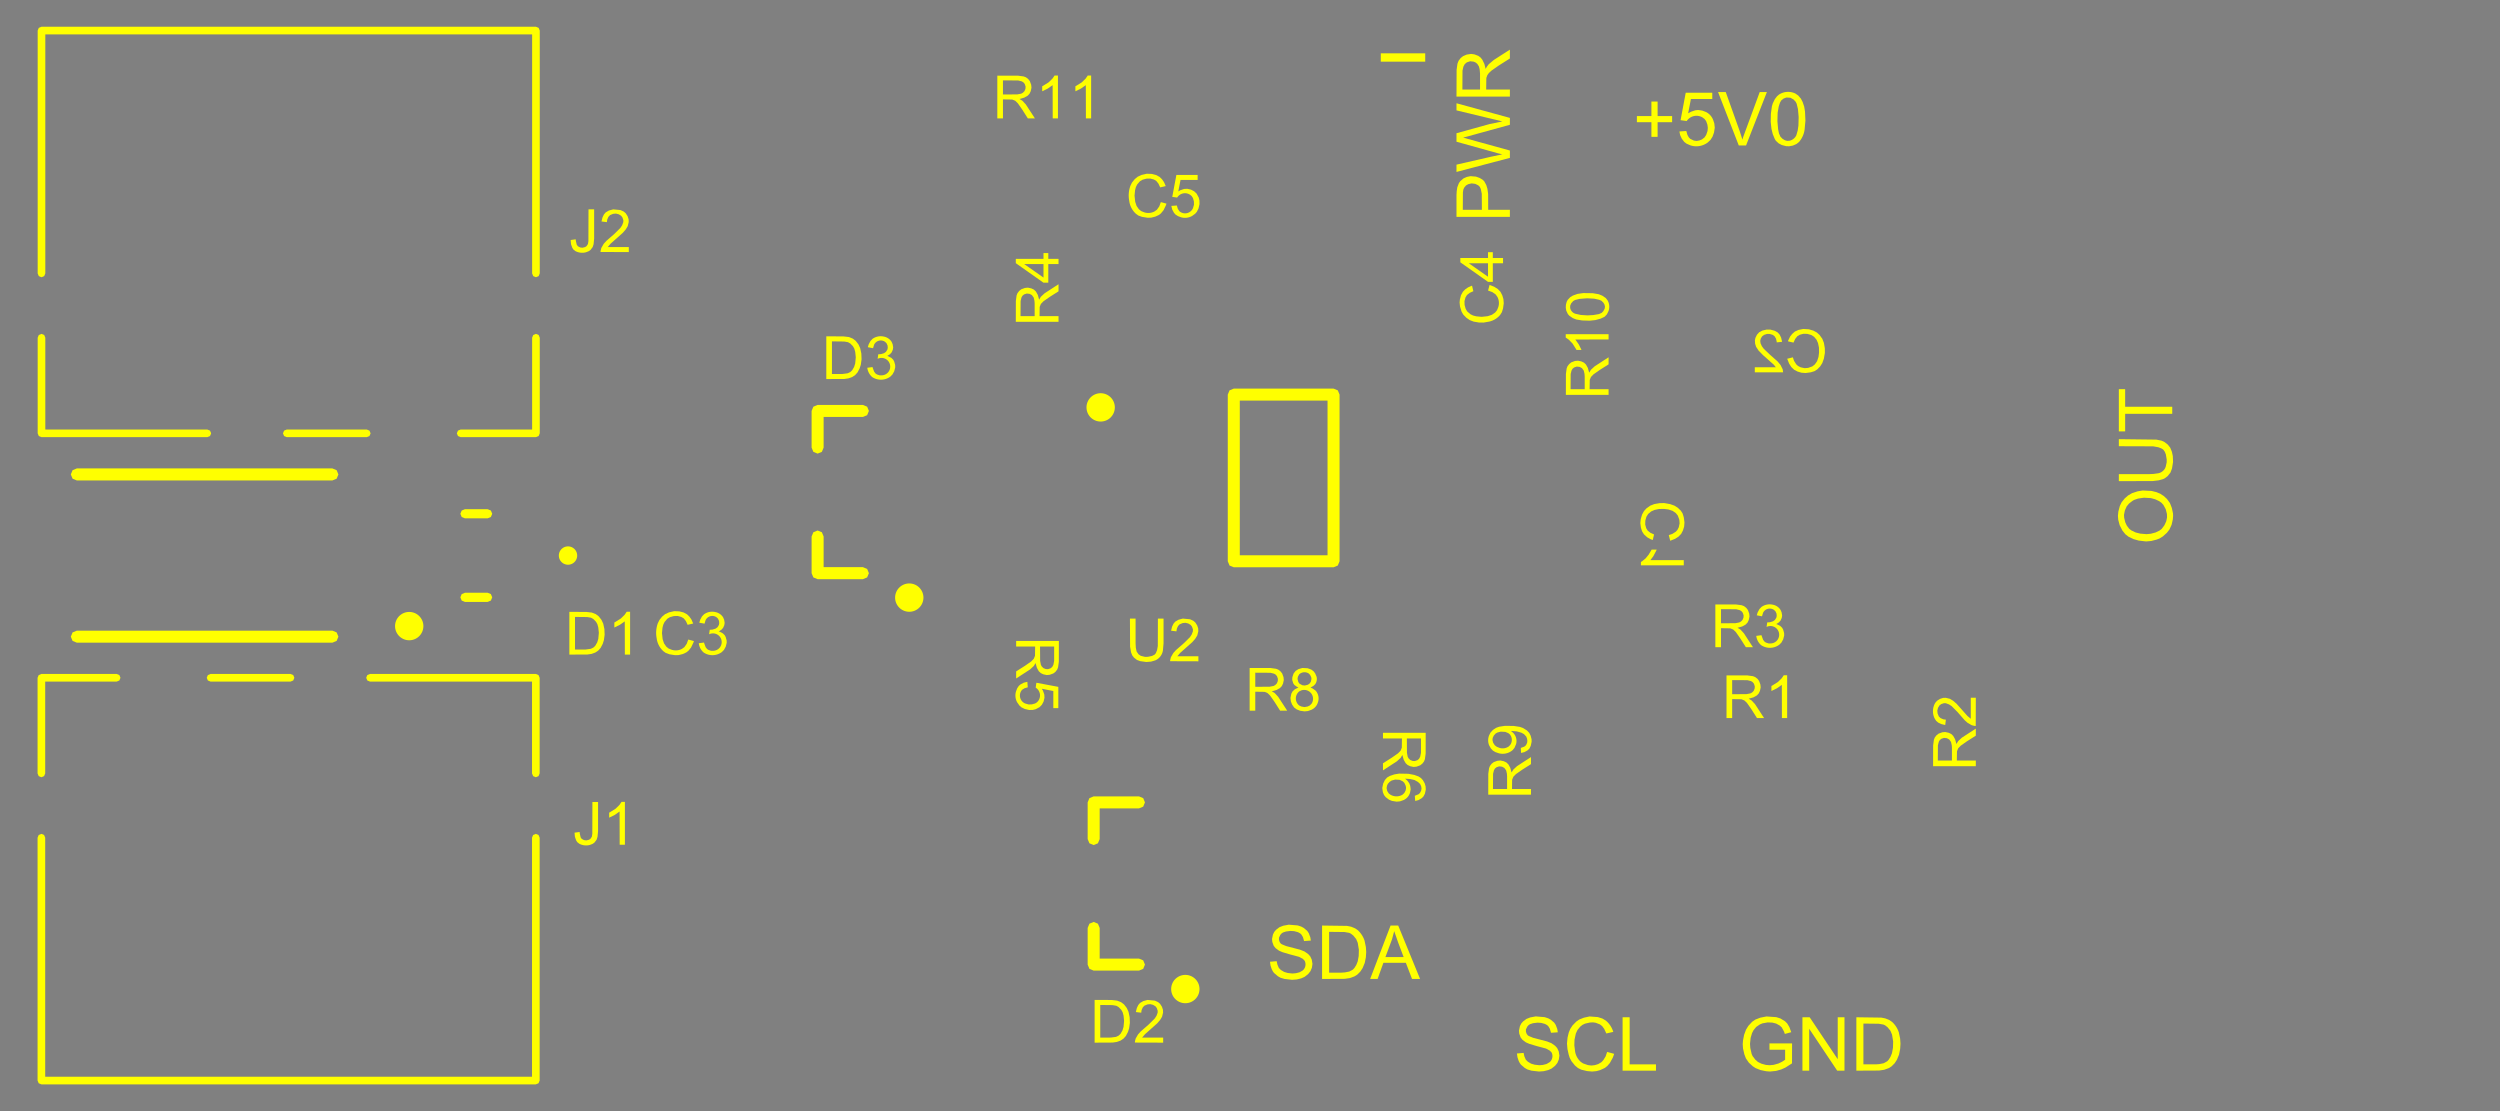 <svg width="45mm" height="20mm" viewBox="0 0 17716536 7874016"  version="1.1" xmlns="http://www.w3.org/2000/svg" xmlns:xlink="http://www.w3.org/1999/xlink">
<rect x="0" y="0" width="17716536" height="7874016" fill="#808080" stroke="none"/>
<desc>
Origin 7874016 35433071 Bound 7874016 31496063 17716536 7874016
</desc>
<g fill-rule="evenodd" fill="rgb(255, 255, 0)" stroke="black" stroke-width="1" transform="translate(0, 7874016) scale(1, -1) translate(-7874016, -31496063)">
<path id="N" d="M 17140640.00 34634443.00 L 17166880.00 34624931.00 L 17182624.00 34613123.00 L 17193776.00 34598691.00 L 17203616.00 34575731.00 A 65001.25 65001.25 0 0 0 17194104.00 34520955.00 L 17181640.00 34509147.00 L 17161304.00 34497667.00 L 17177048.00 34490451.00 L 17197712.00 34475363.00 A 83247.72 83247.72 0 0 0 17213456.00 34392379.00 A 83623.09 83623.09 0 0 0 17166552.00 34339571.00 L 17141952.00 34331043.00 L 17118664.00 34328747.00 L 17087176.00 34333339.00 L 17063232.00 34342851.00 L 17044864.00 34356299.00 L 17030104.00 34377947.00 L 17021576.00 34400251.00 L 17018952.00 34424195.00 L 17025184.00 34454371.00 L 17034040.00 34470771.00 L 17050768.00 34485859.00 L 17075368.00 34497995.00 L 17063560.00 34503899.00 L 17046832.00 34516035.00 L 17038632.00 34527843.00 L 17031416.00 34551459.00 L 17032400.00 34570811.00 L 17040928.00 34596723.00 L 17055688.00 34615747.00 L 17075696.00 34628211.00 L 17103576.00 34636411.00 L 17140640.00 34634443.00  zM 17080616.00 34590819.00 L 17071432.00 34573763.00 L 17069136.00 34558675.00 L 17074712.00 34536699.00 L 17083240.00 34524891.00 L 17103576.00 34514067.00 L 17120632.00 34512099.00 L 17142608.00 34517675.00 L 17154744.00 34526203.00 L 17163600.00 34539323.00 L 17167864.00 34558675.00 L 17166224.00 34570483.00 L 17158352.00 34587211.00 L 17148184.00 34597379.00 A 54681.84 54681.84 0 0 1 17080616.00 34590819.00  zM 17095376.00 34477331.00 L 17080944.00 34470115.00 A 63826.60 63826.60 0 0 1 17081272.00 34370403.00 L 17096360.00 34363187.00 L 17118664.00 34359251.00 L 17141296.00 34363515.00 L 17156056.00 34370731.00 L 17168520.00 34383195.00 A 62826.50 62826.50 0 0 1 17095376.00 34477331.00  z"/>
<path id="N" d="M 18820406.00 32161919.00 L 18845416.00 32153719.00 L 18863456.00 32143879.00 L 18887646.00 32123379.00 L 18898716.00 32106979.00 L 18909786.00 32077869.00 L 18913476.00 32054499.00 L 18865506.00 32051219.00 L 18857306.00 32079509.00 L 18846646.00 32097139.00 L 18838036.00 32105339.00 L 18822456.00 32113949.00 L 18795396.00 32121329.00 L 18769156.00 32122969.00 L 18737176.00 32118869.00 L 18716266.00 32111899.00 L 18706426.00 32105339.00 L 18696996.00 32094679.00 L 18687566.00 32074589.00 L 18687566.00 32059009.00 L 18692896.00 32043429.00 L 18701096.00 32032769.00 L 18708886.00 32027849.00 L 18738816.00 32015549.00 L 18837626.00 31989719.00 L 18868376.00 31977419.00 L 18894616.00 31958969.00 L 18908966.00 31942979.00 L 18920036.00 31919609.00 L 18924956.00 31889269.00 L 18920856.00 31862209.00 L 18910606.00 31837609.00 L 18894616.00 31817519.00 L 18869196.00 31797429.00 L 18845416.00 31786769.00 L 18813436.00 31778979.00 L 18780226.00 31776519.00 L 18726926.00 31782669.00 L 18698226.00 31791279.00 L 18678956.00 31802349.00 L 18652306.00 31825309.00 L 18644516.00 31835969.00 L 18636316.00 31851549.00 L 18627706.00 31877789.00 L 18624016.00 31904439.00 L 18671166.00 31908539.00 L 18676496.00 31884349.00 L 18686746.00 31860569.00 L 18701096.00 31846219.00 L 18724466.00 31832279.00 L 18749886.00 31824899.00 L 18782686.00 31821209.00 L 18807286.00 31823259.00 L 18833526.00 31829819.00 L 18856076.00 31842939.00 A 56787.85 56787.85 0 0 1 18869606.00 31911409.00 L 18857716.00 31924119.00 L 18830246.00 31939289.00 L 18764236.00 31956919.00 L 18712166.00 31972499.00 L 18687566.00 31983159.00 L 18663376.00 32001199.00 L 18650256.00 32017599.00 L 18640416.00 32044659.00 L 18638366.00 32065979.00 L 18644926.00 32097549.00 L 18654356.00 32116409.00 L 18666656.00 32130759.00 L 18690846.00 32149209.00 L 18717906.00 32159869.00 L 18757266.00 32167249.00 L 18820406.00 32161919.00  z"/>
<path id="N" d="M 17070406.00 32811919.00 L 17095416.00 32803719.00 L 17113456.00 32793879.00 L 17137646.00 32773379.00 L 17148716.00 32756979.00 L 17159786.00 32727869.00 L 17163476.00 32704499.00 L 17115506.00 32701219.00 L 17107306.00 32729509.00 L 17096646.00 32747139.00 L 17088036.00 32755339.00 L 17072456.00 32763949.00 L 17045396.00 32771329.00 L 17019156.00 32772969.00 L 16987176.00 32768869.00 L 16966266.00 32761899.00 L 16956426.00 32755339.00 L 16946996.00 32744679.00 L 16937566.00 32724589.00 L 16937566.00 32709009.00 L 16942896.00 32693429.00 L 16951096.00 32682769.00 L 16958886.00 32677849.00 L 16988816.00 32665549.00 L 17087626.00 32639719.00 L 17118376.00 32627419.00 L 17144616.00 32608969.00 L 17158966.00 32592979.00 L 17170036.00 32569609.00 L 17174956.00 32539269.00 L 17170856.00 32512209.00 L 17160606.00 32487609.00 L 17144616.00 32467519.00 L 17119196.00 32447429.00 L 17095416.00 32436769.00 L 17063436.00 32428979.00 L 17030226.00 32426519.00 L 16976926.00 32432669.00 L 16948226.00 32441279.00 L 16928956.00 32452349.00 L 16902306.00 32475309.00 L 16894516.00 32485969.00 L 16886316.00 32501549.00 L 16877706.00 32527789.00 L 16874016.00 32554439.00 L 16921166.00 32558539.00 L 16926496.00 32534349.00 L 16936746.00 32510569.00 L 16951096.00 32496219.00 L 16974466.00 32482279.00 L 16999886.00 32474899.00 L 17032686.00 32471209.00 L 17057286.00 32473259.00 L 17083526.00 32479819.00 L 17106076.00 32492939.00 A 56787.85 56787.85 0 0 1 17119606.00 32561409.00 L 17107716.00 32574119.00 L 17080246.00 32589289.00 L 17014236.00 32606919.00 L 16962166.00 32622499.00 L 16937566.00 32633159.00 L 16913376.00 32651199.00 L 16900256.00 32667599.00 L 16890416.00 32694659.00 L 16888366.00 32715979.00 L 16894926.00 32747549.00 L 16904356.00 32766409.00 L 16916656.00 32780759.00 L 16940846.00 32799209.00 L 16967906.00 32809869.00 L 17007266.00 32817249.00 L 17070406.00 32811919.00  z"/>
<path id="N" d="M 18599434.98 34225791.99 L 18644698.98 34218904.00 L 18667002.98 34211032.00 L 18694882.98 34193648.00 L 18711282.98 34176264.00 L 18721122.98 34156584.00 L 18727682.98 34131000.00 L 18728010.98 34112960.00 L 18721778.98 34084424.00 L 18712266.99 34065072.00 L 18697506.99 34051296.00 L 18676842.99 34040144.00 L 18653226.99 34034240.00 L 18651258.99 34070320.00 L 18652570.99 34070320.00 L 18676186.99 34078848.00 L 18688322.98 34089344.00 L 18696194.98 34106400.00 L 18697834.98 34119848.00 L 18695866.98 34134608.00 L 18689962.98 34150352.00 L 18673890.98 34167736.00 L 18654866.98 34177904.00 L 18622722.98 34187088.00 L 18581394.98 34190367.99 L 18595826.98 34177903.99 A 81365.21 81365.21 0 0 0 18617474.98 34095904.00 L 18606322.99 34069991.99 L 18592546.99 34053591.99 A 107569.21 107569.21 0 0 0 18495458.99 34031943.99 L 18471514.99 34040143.99 L 18453474.99 34050967.99 L 18439042.99 34066383.99 L 18426250.98 34089671.99 A 95729.32 95729.32 0 0 0 18426578.98 34158551.99 L 18436418.98 34178231.99 L 18453802.98 34197255.99 L 18475778.98 34212015.99 L 18497426.98 34219887.99 L 18537442.98 34226119.99 L 18599434.98 34225791.99  zM 18508906.98 34185119.99 L 18485290.98 34178887.99 L 18473154.98 34171999.99 L 18460034.98 34157567.99 L 18452162.98 34140839.99 L 18450522.98 34125751.99 L 18455442.98 34106399.99 L 18467250.98 34088359.99 L 18481682.99 34077535.99 L 18501690.99 34069663.99 A 75429.42 75429.42 0 0 1 18566634.99 34080815.99 L 18575818.98 34090655.99 A 60352.10 60352.10 0 0 1 18573194.98 34166095.99 L 18562698.98 34174623.99 L 18541378.98 34183479.99 L 18508906.98 34185119.99  z"/>
<path id="N" d="M 17855011.00 33886494.00 L 17896339.00 33878622.00 L 17926843.00 33867470.00 L 17943899.00 33856318.00 L 17957675.00 33841230.00 L 17970139.00 33819254.00 L 17976699.00 33797278.00 L 17978011.00 33774318.00 L 17971779.01 33745454.00 L 17961611.01 33726102.00 L 17949803.01 33713966.00 L 17926187.01 33700190.00 L 17902899.01 33693958.00 L 17900275.01 33731022.00 L 17903555.01 33732006.00 L 17927499.01 33741846.00 L 17937011.01 33751030.00 L 17945211.00 33767430.00 L 17947835.00 33782518.00 L 17945211.00 33798262.00 L 17937667.00 33814334.00 L 17922907.00 33828438.00 L 17897651.00 33842542.00 L 17866819.00 33849430.00 L 17831080.67 33852040.34 L 17847139.00 33838278.00 L 17860915.00 33819254.00 L 17867803.00 33800886.00 L 17871083.00 33776942.00 L 17866163.01 33752014.00 A 83018.67 83018.67 0 0 0 17819587.01 33699862.00 L 17795643.01 33691334.00 L 17771699.01 33689038.00 L 17738571.01 33694286.00 L 17717579.01 33702814.00 L 17693963.01 33720854.00 L 17681827.01 33736270.00 L 17673627.01 33756606.00 L 17669691.00 33786126.00 L 17675923.00 33816958.00 L 17688059.00 33842214.00 L 17704131.00 33860254.00 L 17724139.00 33871734.00 L 17755299.00 33882230.00 L 17788755.00 33887806.00 L 17855011.00 33886494.00  zM 17760875.00 33845494.00 L 17735619.00 33838606.00 L 17721843.00 33829422.00 L 17709051.00 33815318.00 L 17703147.00 33801870.00 L 17700195.00 33784814.00 L 17704787.00 33764478.00 L 17715611.01 33747422.00 L 17726763.01 33738894.00 A 83206.01 83206.01 0 0 1 17812699.01 33738238.00 L 17825819.01 33750374.00 L 17835331.00 33768742.00 L 17838283.00 33786126.00 L 17835987.00 33800886.00 L 17826147.00 33822206.00 L 17814995.00 33833030.00 L 17792363.00 33843854.00 L 17760875.00 33845494.00  z"/>
<path id="N" d="M 20436376.00 35084935.00 A 82880.62 82880.62 0 0 0 20492464.00 35047215.00 L 20499680.00 35030159.00 L 20503288.00 35008511.00 L 20500664.00 34991455.00 L 20492136.00 34972431.00 L 20480328.00 34959639.00 L 20461304.00 34947503.00 L 20467864.00 34945535.00 L 20490168.00 34934055.00 L 20503288.00 34921263.00 L 20510504.00 34908143.00 L 20517392.00 34883543.00 L 20517720.00 34866487.00 L 20510832.00 34839263.00 L 20498368.00 34816631.00 L 20483608.00 34801543.00 A 111782.57 111782.57 0 0 0 20354704.00 34797935.00 A 102638.15 102638.15 0 0 0 20319936.00 34863863.00 L 20357000.00 34868783.00 L 20358312.00 34863535.00 L 20368480.00 34835983.00 L 20378976.00 34822535.00 L 20388816.00 34816303.00 L 20408168.00 34810071.00 L 20425552.00 34810399.00 A 61724.79 61724.79 0 1 1 20393080.00 34927167.00 L 20397672.00 34959639.00 L 20399312.00 34959311.00 L 20417352.00 34960623.00 L 20438672.00 34967183.00 L 20452120.00 34976695.00 L 20462288.00 34992767.00 L 20464912.00 35004903.00 L 20463600.00 35021631.00 L 20455728.00 35038359.00 L 20445560.00 35047871.00 A 52653.23 52653.23 0 0 1 20368152.00 35027535.00 L 20360608.00 35002607.00 L 20323544.00 35009495.00 L 20329776.00 35030159.00 L 20342568.00 35053775.00 L 20357000.00 35068863.00 A 99444.92 99444.92 0 0 0 20436376.00 35084935.00  z"/>
<path id="N" d="M 12942444.00 35032803.00 A 82880.62 82880.62 0 0 0 12998532.00 34995083.00 L 13005748.00 34978027.00 L 13009356.00 34956379.00 L 13006732.00 34939323.00 L 12998204.00 34920299.00 L 12986396.00 34907507.00 L 12967372.00 34895371.00 L 12973932.00 34893403.00 L 12996236.00 34881923.00 L 13009356.00 34869131.00 L 13016572.00 34856011.00 L 13023460.00 34831411.00 L 13023788.00 34814355.00 L 13016900.00 34787131.00 L 13004436.00 34764499.00 L 12989676.00 34749411.00 A 111782.57 111782.57 0 0 0 12860772.00 34745803.00 A 102638.15 102638.15 0 0 0 12826004.00 34811731.00 L 12863068.00 34816651.00 L 12864380.00 34811403.00 L 12874548.00 34783851.00 L 12885044.00 34770403.00 L 12894884.00 34764171.00 L 12914236.00 34757939.00 L 12931620.00 34758267.00 A 61724.79 61724.79 0 1 1 12899148.00 34875035.00 L 12903740.00 34907507.00 L 12905380.00 34907179.00 L 12923420.00 34908491.00 L 12944740.00 34915051.00 L 12958188.00 34924563.00 L 12968356.00 34940635.00 L 12970980.00 34952771.00 L 12969668.00 34969499.00 L 12961796.00 34986227.00 L 12951628.00 34995739.00 A 52653.23 52653.23 0 0 1 12874220.00 34975403.00 L 12866676.00 34950475.00 L 12829612.00 34957363.00 L 12835844.00 34978027.00 L 12848636.00 35001643.00 L 12863068.00 35016731.00 A 99444.92 99444.92 0 0 0 12942444.00 35032803.00  z"/>
<path id="N" d="M 14136704.00 36984935.00 A 82880.62 82880.62 0 0 0 14192792.00 36947215.00 L 14200008.00 36930159.00 L 14203616.00 36908511.00 L 14200992.00 36891455.00 L 14192464.00 36872431.00 L 14180656.00 36859639.00 L 14161632.00 36847503.00 L 14168192.00 36845535.00 L 14190496.00 36834055.00 L 14203616.00 36821263.00 L 14210832.00 36808143.00 L 14217720.00 36783543.00 L 14218048.00 36766487.00 L 14211160.00 36739263.00 L 14198696.00 36716631.00 L 14183936.00 36701543.00 A 111782.57 111782.57 0 0 0 14055032.00 36697935.00 A 102638.15 102638.15 0 0 0 14020264.00 36763863.00 L 14057328.00 36768783.00 L 14058640.00 36763535.00 L 14068808.00 36735983.00 L 14079304.00 36722535.00 L 14089144.00 36716303.00 L 14108496.00 36710071.00 L 14125880.00 36710399.00 A 61724.79 61724.79 0 1 1 14093408.00 36827167.00 L 14098000.00 36859639.00 L 14099640.00 36859311.00 L 14117680.00 36860623.00 L 14139000.00 36867183.00 L 14152448.00 36876695.00 L 14162616.00 36892767.00 L 14165240.00 36904903.00 L 14163928.00 36921631.00 L 14156056.00 36938359.00 L 14145888.00 36947871.00 A 52653.23 52653.23 0 0 1 14068480.00 36927535.00 L 14060936.00 36902607.00 L 14023872.00 36909495.00 L 14030104.00 36930159.00 L 14042896.00 36953775.00 L 14057328.00 36968863.00 A 99444.92 99444.92 0 0 0 14136704.00 36984935.00  z"/>
<path id="N" d="M 23121494.98 35891001.99 L 23155934.98 35882392.00 L 23182584.99 35871322.00 L 23208004.99 35854922.00 L 23230554.99 35834012.00 L 23251464.99 35805312.00 L 23264584.99 35771692.00 L 23273194.99 35731922.00 L 23274014.99 35713882.00 L 23271964.99 35688872.00 L 23263354.99 35651152.00 L 23248185.00 35617942.00 L 23230145.00 35594572.00 L 23201035.00 35568332.00 L 23177665.00 35553982.00 L 23155935.00 35545782.00 L 23119445.00 35536351.99 L 23082545.00 35533071.99 L 23030065.00 35539221.99 L 22993985.00 35549471.99 L 22957905.00 35566691.99 L 22935765.00 35583911.99 L 22914445.00 35610561.98 L 22895174.99 35648281.98 L 22885334.99 35685591.98 L 22882874.99 35714291.98 L 22886154.99 35745451.98 L 22896404.99 35784401.98 L 22909114.99 35810641.98 L 22930844.99 35837701.99 L 22954624.99 35858611.99 L 22982504.99 35875011.99 L 23022274.98 35888131.99 L 23058764.98 35894281.99 L 23121494.98 35891001.99  zM 23067374.99 35843031.99 L 23025554.99 35836881.99 L 22998084.99 35827451.99 L 22986604.99 35820891.99 L 22961594.99 35801621.99 L 22945194.99 35781941.99 L 22932074.99 35752421.99 L 22925924.99 35721261.99 L 22927154.99 35700761.99 L 22934944.99 35668781.99 L 22945605.00 35645821.99 L 22963235.00 35622451.99 L 22978815.00 35610971.99 L 23008745.00 35596621.99 L 23041545.00 35588421.99 L 23085415.00 35584731.99 L 23115755.00 35587601.99 L 23149785.00 35596621.99 L 23176435.00 35609332.00 L 23192835.00 35621632.00 L 23211695.00 35646642.00 L 23225224.99 35675752.00 L 23230964.99 35703222.00 L 23230144.99 35727822.00 L 23221944.99 35761032.00 L 23205134.99 35792192.00 L 23191604.99 35806952.00 L 23175614.99 35818432.00 L 23146914.99 35831961.99 L 23116574.99 35840161.99 L 23067374.99 35843031.99  z"/>
<path id="N" d="M 20461815.93 32161919.04 L 20490515.94 32152899.05 L 20523315.94 32133219.05 L 20539305.94 32117229.06 L 20554475.95 32091809.06 L 20568005.95 32055319.06 L 20522495.95 32043019.05 L 20516755.95 32059419.05 L 20500765.95 32088939.05 L 20486825.94 32102059.05 L 20460995.94 32116409.04 L 20433525.94 32123379.04 L 20401135.94 32124609.03 L 20363825.94 32118049.02 L 20345375.94 32110259.02 L 20319545.95 32092629.02 L 20301095.95 32070079.01 L 20290025.95 32048759.01 L 20280185.96 32015139.01 L 20275675.97 31972499.01 L 20277725.97 31943389.01 L 20287155.98 31901569.01 L 20293715.98 31886399.01 L 20312985.99 31860979.02 L 20331435.99 31844579.02 L 20356035.99 31832279.02 L 20387195.99 31823669.03 L 20414255.99 31821209.03 L 20443775.99 31824079.04 L 20477395.99 31833509.04 L 20502815.99 31845809.05 L 20524545.99 31860159.05 L 20524545.97 31931089.05 L 20413435.97 31931089.03 L 20413435.97 31975779.03 L 20573745.97 31975779.06 L 20573335.99 31834739.06 L 20570055.99 31832279.06 L 20526186.00 31804399.05 L 20497076.00 31791279.05 L 20460586.00 31781029.04 L 20417126.00 31776519.03 L 20390476.00 31778569.03 L 20350706.00 31786769.02 L 20315446.00 31800709.02 L 20295355.99 31813829.01 L 20267475.99 31839249.01 L 20246565.98 31869589.00 L 20235495.98 31898699.00 L 20226065.97 31940109.00 L 20224015.97 31970859.00 L 20226065.96 31996689.00 L 20233855.96 32036869.00 L 20247385.95 32073359.00 L 20263785.94 32100009.01 L 20290845.94 32129119.01 L 20313395.94 32144699.02 L 20348655.93 32158229.02 L 20392525.93 32166839.03 L 20461815.93 32161919.04  z"/>
<path id="N" d="M 19197606.00 32162329.00 L 19229586.00 32152079.00 L 19254186.00 32137319.00 A 165719.83 165719.83 0 0 0 19306666.00 32057369.00 L 19257466.00 32046299.00 L 19242296.00 32078689.00 L 19227946.00 32098369.00 L 19211956.00 32110669.00 L 19182026.00 32122149.00 L 19163166.00 32125019.00 L 19140616.00 32123789.00 L 19106586.00 32115999.00 L 19088546.00 32107389.00 L 19072966.00 32095089.00 L 19053286.00 32071309.00 L 19041396.00 32045889.00 L 19031966.00 32002019.00 L 19030736.00 31962659.00 L 19036066.00 31918789.00 A 125774.90 125774.90 0 0 1 19077476.00 31844169.00 L 19093056.00 31833919.00 L 19127496.00 31822029.00 L 19152096.00 31819159.00 L 19176696.00 31822029.00 L 19200066.00 31829409.00 L 19223436.00 31843349.00 L 19236146.00 31857289.00 L 19252546.00 31883939.00 L 19263206.00 31915509.00 L 19313226.00 31901979.00 L 19303386.00 31874919.00 L 19282476.00 31836789.00 L 19263616.00 31815059.00 L 19245166.00 31801119.00 L 19214006.00 31786769.00 L 19187356.00 31779389.00 L 19156196.00 31776519.00 L 19120936.00 31779799.00 L 19079936.00 31789639.00 L 19056156.00 31801529.00 L 19034836.00 31819569.00 L 19011056.00 31849089.00 L 18997936.00 31873689.00 L 18990556.00 31897059.00 L 18981946.00 31936009.00 L 18978666.00 31975369.00 L 18982766.00 32017599.00 L 18990966.00 32052039.00 L 19001626.00 32078279.00 L 19017616.00 32102879.00 L 19043856.00 32129939.00 L 19065586.00 32145109.00 L 19098796.00 32158229.00 L 19138566.00 32166839.00 L 19197606.00 32162329.00  z"/>
<path id="N" d="M 20598236.00 38706581.00 L 20617916.00 38692641.00 L 20636366.00 38670911.00 L 20648666.00 38647131.00 L 20659736.00 38614331.00 L 20665476.00 38578661.00 L 20668346.00 38514701.00 L 20662606.00 38452381.00 A 168390.48 168390.48 0 0 0 20623246.00 38364231.00 L 20606026.00 38350291.00 L 20579376.00 38338401.00 L 20552726.00 38333481.00 L 20531406.00 38334301.00 L 20500246.00 38342501.00 L 20478926.00 38353981.00 L 20458836.00 38372431.00 L 20450636.00 38386371.00 L 20437106.00 38419171.00 L 20427676.00 38456891.00 L 20422346.00 38506501.00 L 20423576.00 38564311.00 L 20430956.00 38617201.00 L 20437106.00 38637701.00 L 20451456.00 38667221.00 L 20467036.00 38687721.00 L 20481386.00 38700021.00 A 117849.62 117849.62 0 0 0 20598236.00 38706581.00  zM 20533456.00 38679111.00 L 20513776.00 38671731.00 L 20496966.00 38658201.00 L 20487946.00 38642211.00 L 20479336.00 38615971.00 L 20471546.00 38572101.00 L 20469906.00 38510601.00 L 20474826.00 38454431.00 L 20480976.00 38424501.00 L 20491226.00 38401541.00 L 20505986.00 38386371.00 L 20523206.00 38376121.00 L 20539196.00 38371611.00 L 20556416.00 38372841.00 A 70401.68 70401.68 0 0 1 20603976.00 38411791.00 L 20613816.00 38445821.00 L 20618736.00 38479851.00 L 20620376.00 38540941.00 L 20615456.00 38597111.00 L 20606026.00 38635651.00 L 20598646.00 38649591.00 L 20583886.00 38665171.00 L 20561746.00 38677471.00 L 20533456.00 38679111.00  z"/>
<path id="N" d="M 12687588.00 35037723.00 L 12718092.00 35029851.00 L 12743020.00 35016403.00 L 12760076.00 34999675.00 L 12774180.00 34979339.00 L 12786316.00 34951459.00 L 12746956.00 34942275.00 L 12734820.00 34968515.00 L 12719732.00 34987539.00 L 12702348.00 34998035.00 L 12676764.00 35004923.00 L 12649540.00 35004267.00 L 12621332.00 34996395.00 L 12603292.00 34985571.00 L 12583612.00 34962611.00 L 12574428.00 34943587.00 L 12568852.00 34921611.00 L 12565244.00 34883891.00 L 12569836.00 34840595.00 L 12579676.00 34810747.00 L 12595748.00 34787787.00 L 12612148.00 34774339.00 L 12634124.00 34765483.00 A 93925.88 93925.88 0 0 1 12705956.00 34771387.00 L 12723668.00 34783851.00 L 12740396.00 34807467.00 L 12751548.00 34837971.00 L 12791564.00 34827147.00 L 12787628.00 34815667.00 L 12771228.00 34781227.00 L 12751876.00 34757611.00 L 12737116.00 34746459.00 L 12712188.00 34734979.00 L 12682996.00 34727763.00 L 12657740.00 34727107.00 L 12618380.00 34733339.00 L 12592140.00 34742851.00 L 12575740.00 34754659.00 A 148091.53 148091.53 0 0 0 12527524.00 34847155.00 A 200681.46 200681.46 0 0 0 12536052.00 34954083.00 L 12547204.00 34976715.00 L 12566556.00 35000659.00 L 12587220.00 35017715.00 L 12614772.00 35030507.00 L 12651836.00 35039035.00 L 12687588.00 35037723.00  z"/>
<path id="N" d="M 18463558.99 37337664.00 L 18488158.99 37321920.00 L 18507182.99 37302240.00 L 18519974.99 37277640.00 L 18528174.99 37250416.00 L 18530470.99 37220896.00 L 18525551.00 37184488.00 L 18517351.00 37157920.00 L 18504887.00 37138240.00 A 140968.12 140968.12 0 0 0 18428791.00 37091336.00 L 18387791.00 37084119.99 L 18354991.00 37084447.99 L 18316943.00 37091007.99 L 18289063.00 37101831.99 L 18265447.00 37118231.99 L 18243471.00 37140863.99 L 18231663.00 37161527.99 L 18220510.99 37197935.99 L 18217558.99 37226143.99 L 18219526.99 37247135.99 L 18227398.99 37277639.99 L 18240846.99 37302567.99 L 18257574.99 37319623.99 L 18277910.99 37333727.99 L 18305790.99 37345863.99 L 18314974.99 37306503.99 L 18288734.99 37294367.99 L 18269710.99 37279279.99 L 18259214.99 37261895.99 L 18252326.99 37236311.99 L 18252982.99 37209087.99 L 18260855.00 37180879.99 L 18271679.00 37162839.99 L 18294639.00 37143159.99 L 18313663.00 37133975.99 L 18335639.00 37128399.99 L 18373359.00 37124791.99 L 18416655.00 37129384.00 L 18446503.00 37139224.00 L 18469463.00 37155296.00 L 18482911.00 37171696.00 L 18491767.00 37193672.00 A 93925.88 93925.88 0 0 1 18485862.99 37265504.00 L 18473398.99 37283216.00 L 18449782.99 37299944.00 L 18419278.99 37311096.00 L 18430102.99 37351112.00 L 18463558.99 37337664.00  z"/>
<path id="N" d="M 16036440.00 38137559.00 L 16066944.00 38129687.00 L 16091872.00 38116239.00 L 16108928.00 38099511.00 L 16123032.00 38079175.00 L 16135168.00 38051295.00 L 16095808.00 38042111.00 L 16083672.00 38068351.00 L 16068584.00 38087375.00 L 16051200.00 38097871.00 L 16025616.00 38104759.00 L 15998392.00 38104103.00 L 15970184.00 38096231.00 L 15952144.00 38085407.00 L 15932464.00 38062447.00 L 15923280.00 38043423.00 L 15917704.00 38021447.00 L 15914096.00 37983727.00 L 15918688.00 37940431.00 L 15928528.00 37910583.00 L 15944600.00 37887623.00 L 15961000.00 37874175.00 L 15982976.00 37865319.00 A 93925.88 93925.88 0 0 1 16054808.00 37871223.00 L 16072520.00 37883687.00 L 16089248.00 37907303.00 L 16100400.00 37937807.00 L 16140416.00 37926983.00 L 16136480.00 37915503.00 L 16120080.00 37881063.00 L 16100728.00 37857447.00 L 16085968.00 37846295.00 L 16061040.00 37834815.00 L 16031848.00 37827599.00 L 16006592.00 37826943.00 L 15967232.00 37833175.00 L 15940992.00 37842687.00 L 15924592.00 37854495.00 A 148091.53 148091.53 0 0 0 15876376.00 37946991.00 A 200681.46 200681.46 0 0 0 15884904.00 38053919.00 L 15896056.00 38076551.00 L 15915408.00 38100495.00 L 15936072.00 38117551.00 L 15963624.00 38130343.00 L 16000688.00 38138871.00 L 16036440.00 38137559.00  z"/>
<path id="N" d="M 19668498.00 35804934.99 L 19709498.00 35797719.00 L 19740658.00 35786567.00 L 19763946.00 35771807.00 L 19785594.00 35750815.00 L 19798058.00 35731135.00 L 19806258.00 35704567.00 L 19811178.01 35668159.00 L 19808882.01 35638639.00 L 19800682.01 35611415.00 L 19787890.01 35586815.00 L 19768866.01 35567135.00 L 19744266.01 35551391.00 L 19710154.01 35537943.00 L 19699986.01 35577959.00 L 19725242.01 35586487.00 L 19749514.01 35601903.00 L 19760994.01 35614367.00 L 19770834.01 35633391.00 L 19776738.01 35661271.00 L 19774770.01 35686527.00 L 19764274.00 35716047.00 L 19750170.00 35733759.00 L 19727210.00 35749831.00 L 19697362.00 35759671.00 L 19666202.00 35763606.99 L 19630778.00 35762950.99 L 19599290.00 35756390.99 L 19575346.00 35745894.99 L 19554026.00 35727854.99 L 19541562.00 35708174.99 L 19533690.01 35679966.99 L 19533034.01 35652742.99 L 19539922.01 35627158.99 L 19550418.01 35609774.99 L 19569442.01 35594686.99 L 19595682.01 35582550.99 L 19586498.01 35543190.99 L 19571738.01 35548766.99 L 19547466.01 35562214.99 L 19523850.01 35583534.99 L 19510730.01 35604854.99 L 19502530.01 35630438.99 L 19498266.01 35662910.99 L 19501218.01 35691118.99 L 19510730.00 35723590.99 L 19524178.00 35748190.99 L 19541562.00 35767214.99 L 19568458.00 35786566.99 L 19597650.00 35798046.99 L 19635698.00 35804606.99 L 19668498.00 35804934.99  z"/>
<path id="N" d="M 20692420.00 37036575.00 L 20724892.00 37027063.00 L 20749492.00 37013615.00 L 20768516.00 36996231.00 L 20787868.00 36969335.00 L 20799348.00 36940143.00 L 20805908.00 36902095.00 L 20806236.00 36869295.00 L 20799020.00 36828295.00 L 20787868.00 36797135.00 L 20773108.00 36773847.00 L 20752116.00 36752199.00 L 20732436.00 36739735.00 L 20705868.00 36731535.00 L 20669460.00 36726615.00 L 20639940.00 36728911.00 L 20612716.00 36737111.00 L 20588116.00 36749903.00 L 20568436.00 36768927.00 L 20552692.00 36793527.00 L 20539244.00 36827639.00 L 20579260.00 36837807.00 L 20587788.00 36812551.00 L 20603204.00 36788279.00 L 20615668.00 36776799.00 L 20634692.00 36766959.00 L 20662572.00 36761055.00 L 20687828.00 36763023.00 L 20717348.00 36773519.00 L 20735060.00 36787623.00 L 20751132.00 36810583.00 L 20760972.00 36840431.00 L 20764908.00 36871591.00 L 20764252.00 36907015.00 L 20757692.00 36938503.00 L 20747196.00 36962447.00 L 20729156.00 36983767.00 L 20709476.00 36996231.00 L 20681268.00 37004103.00 L 20654044.00 37004759.00 L 20628460.00 36997871.00 L 20611076.00 36987375.00 L 20595988.00 36968351.00 L 20583852.00 36942111.00 L 20544492.00 36951295.00 L 20547116.00 36958839.00 L 20559908.00 36985079.00 L 20574340.00 37003447.00 L 20593692.00 37020503.00 L 20619276.00 37031983.00 L 20652732.00 37038871.00 L 20692420.00 37036575.00  z"/>
<path id="N" d="M 19161570.97 37292232.00 L 19203882.97 37285016.00 L 19228810.97 37274848.00 L 19253410.97 37258120.00 L 19266202.97 37241720.00 A 91022.34 91022.34 0 0 0 19272762.97 37165296.00 L 19261610.98 37142664.00 L 19245538.98 37125608.00 L 19217658.98 37112160.00 L 19179282.98 37101664.00 L 19139594.98 37097399.99 L 19086458.98 37099039.99 L 19044146.98 37105927.99 L 19019218.98 37116095.99 L 18994618.98 37133151.99 L 18984778.97 37144631.99 L 18973626.97 37168247.99 L 18970018.97 37189567.99 L 18971002.97 37209903.99 L 18976250.97 37230895.99 L 18983466.97 37244671.99 L 19001506.97 37264023.99 L 19020530.97 37275503.99 L 19053002.97 37287311.99 L 19094002.97 37293215.99 L 19161570.97 37292232.00  zM 19067106.97 37251887.99 L 19036274.97 37244343.99 L 19022826.97 37236799.99 L 19008394.97 37220399.99 L 19001506.97 37204327.99 L 19001178.97 37188911.99 A 52550.84 52550.84 0 0 1 19039554.97 37146271.99 L 19076946.98 37138071.99 L 19124506.98 37135119.99 L 19164522.98 37137416.00 L 19205194.97 37144304.00 L 19224546.97 37153160.00 L 19235698.97 37164312.00 L 19245538.97 37182024.00 L 19247834.97 37196456.00 L 19244882.97 37210560.00 L 19237338.97 37224336.00 L 19223234.97 37238440.00 L 19206834.97 37245656.00 L 19171082.97 37253528.00 L 19120898.97 37256151.99 L 19067106.97 37251887.99  z"/>
<path id="N" d="M 20008246.00 38668451.00 L 19856956.00 38668451.00 L 19837276.00 38567181.00 L 19858596.00 38578661.00 L 19887706.00 38588501.00 L 19908206.00 38590551.00 L 19936906.00 38586451.00 L 19963966.00 38576201.00 A 104029.79 104029.79 0 0 0 20014806.00 38519211.00 L 20022596.00 38495841.00 L 20025876.00 38465091.00 L 20020546.00 38430651.00 L 20009886.00 38401131.00 L 19995536.00 38378581.00 L 19975856.00 38360131.00 A 134255.65 134255.65 0 0 0 19853266.00 38340041.00 L 19825386.00 38352341.00 L 19809396.00 38364641.00 L 19792176.00 38387191.00 L 19780286.00 38413431.00 L 19775366.00 38438441.00 L 19824156.00 38441721.00 L 19832356.00 38413431.00 L 19842196.00 38396211.00 L 19852446.00 38385961.00 L 19877456.00 38374071.00 L 19896726.00 38371201.00 L 19916406.00 38374481.00 L 19934856.00 38381861.00 L 19953306.00 38396211.00 L 19965196.00 38414251.00 L 19974626.00 38441721.00 L 19976676.00 38463861.00 L 19973806.00 38486411.00 L 19964786.00 38511831.00 L 19953306.00 38527001.00 L 19938546.00 38538071.00 A 83459.45 83459.45 0 0 1 19827026.00 38512241.00 L 19783566.00 38518391.00 L 19820056.00 38712731.00 L 20008246.00 38712731.00 L 20008246.00 38668451.00  z"/>
<path id="N" d="M 16361160.00 38094919.00 L 16240128.00 38094919.00 L 16224056.00 38013575.00 L 16237504.00 38021447.00 L 16264728.00 38030959.00 L 16287688.00 38032271.00 L 16314584.00 38026039.00 L 16336888.00 38014231.00 L 16354272.00 37997503.00 L 16369032.00 37969951.00 L 16373952.00 37949615.00 L 16374608.00 37923703.00 L 16367392.00 37892871.00 L 16355584.00 37868927.00 L 16343120.00 37854823.00 L 16319176.00 37838095.00 A 101719.40 101719.40 0 0 0 16242752.00 37830551.00 L 16220448.00 37839079.00 L 16203392.00 37850559.00 L 16193552.00 37862039.00 L 16181088.00 37884999.00 L 16174856.00 37910911.00 L 16213888.00 37913863.00 L 16220448.00 37890903.00 L 16230944.00 37874175.00 A 61085.91 61085.91 0 0 1 16328360.00 37895167.00 L 16335248.00 37919111.00 L 16334920.00 37942071.00 L 16328360.00 37965687.00 L 16321144.00 37977495.00 A 64833.67 64833.67 0 0 1 16216184.00 37969951.00 L 16181416.00 37974871.00 L 16210608.00 38130343.00 L 16361160.00 38130343.00 L 16361160.00 38094919.00  z"/>
<path id="N" d="M 15157431.00 34499266.00 L 15134471.00 34492706.00 L 15117743.00 34482210.00 A 61085.91 61085.91 0 0 1 15138735.01 34384794.00 L 15162679.01 34377906.00 L 15185639.01 34378234.00 L 15209255.01 34384794.00 L 15221063.01 34392010.00 A 64833.67 64833.67 0 0 1 15213519.00 34496970.00 L 15218439.00 34531738.00 L 15373911.00 34502546.00 L 15373911.01 34351994.00 L 15338487.01 34351994.00 L 15338487.00 34473026.00 L 15257143.00 34489098.00 L 15265015.00 34475650.00 L 15274527.00 34448426.00 L 15275839.00 34425466.00 L 15269607.01 34398570.00 L 15257799.01 34376266.00 L 15241071.01 34358882.00 L 15213519.01 34344122.00 L 15193183.01 34339202.00 L 15167271.01 34338546.00 L 15136439.01 34345762.00 L 15112495.01 34357570.00 L 15098391.01 34370034.00 L 15081663.01 34393978.00 A 101719.40 101719.40 0 0 0 15074119.00 34470402.00 L 15082647.00 34492706.00 L 15094127.00 34509762.00 L 15105607.00 34519602.00 L 15128567.00 34532066.00 L 15154479.00 34538298.00 L 15157431.00 34499266.00  z"/>
<path id="N" d="M 18574014.95 38955652.00 L 18493654.95 38904812.00 L 18442404.95 38868731.99 L 18425184.96 38852741.99 L 18414114.96 38837161.99 L 18407144.96 38817481.99 L 18405914.96 38735481.99 L 18574014.96 38735482.00 L 18574014.96 38685462.00 L 18195584.96 38685461.98 L 18196404.95 38875701.98 L 18202554.95 38919161.98 L 18210344.95 38939251.98 L 18225514.95 38958931.98 L 18241914.95 38972051.99 L 18267334.95 38983121.99 L 18299314.95 38988041.99 L 18322684.95 38984761.99 L 18350564.95 38974101.99 L 18366964.95 38961801.99 L 18378854.95 38946631.99 L 18393204.95 38916701.99 L 18402224.95 38881851.99 L 18410834.95 38897431.99 L 18424364.95 38915061.99 L 18460444.95 38945402.00 L 18574014.95 39018382.00 L 18574014.95 38955652.00  zM 18268974.95 38928181.99 L 18254214.95 38915881.99 L 18244374.95 38897431.99 L 18238224.95 38869961.99 L 18237404.96 38735481.99 L 18362454.96 38735481.99 L 18362454.96 38848641.99 L 18359584.95 38880211.99 L 18354254.95 38899891.99 L 18343184.95 38917111.99 L 18332114.95 38926541.99 L 18317764.95 38933101.99 L 18292344.95 38935971.99 L 18268974.95 38928181.99  z"/>
<path id="N" d="M 21875222.99 34225220.00 L 21867678.99 34225548.00 L 21846686.99 34230796.00 L 21817166.99 34247852.00 L 21796830.99 34266220.00 L 21745990.98 34324275.99 L 21704662.98 34365931.99 L 21685638.98 34378395.99 L 21663334.98 34386595.99 L 21649886.98 34386923.99 L 21630534.98 34380363.99 L 21618070.98 34370851.99 L 21607902.98 34353795.99 L 21602982.98 34334115.99 L 21604950.98 34314107.99 L 21613806.98 34292787.99 L 21625942.99 34281307.99 L 21644966.99 34272779.99 L 21663662.99 34270155.99 L 21659070.99 34232107.99 L 21630534.99 34238995.99 L 21608886.99 34249491.99 L 21594782.99 34261627.99 L 21583302.99 34279995.99 A 117191.29 117191.29 0 0 0 21588550.98 34389547.99 L 21600686.98 34403651.99 L 21621678.98 34417099.99 L 21643654.98 34424315.99 L 21663006.98 34424971.99 L 21692526.98 34417755.99 L 21715158.98 34403979.99 L 21739758.98 34382659.99 L 21815854.98 34297052.00 L 21840126.99 34276388.00 L 21840126.98 34425628.00 L 21875878.98 34425628.00 L 21875222.99 34225220.00  z"/>
<path id="N" d="M 20420180.00 37034279.00 L 20450684.00 37026079.00 L 20472332.00 37013615.00 L 20485780.00 36998527.00 L 20496276.00 36976879.00 L 20503164.00 36947687.00 L 20465116.00 36943751.00 L 20464788.00 36948999.00 L 20459868.00 36970319.00 L 20449044.00 36988031.00 L 20435268.00 36997543.00 L 20415260.00 37003447.00 L 20396564.00 37003775.00 L 20375244.00 36996887.00 L 20361140.00 36986063.00 L 20351956.00 36970647.00 L 20348020.00 36954247.00 L 20350644.00 36936207.00 L 20360156.00 36915871.00 L 20373604.00 36897831.00 L 20416244.00 36857159.00 L 20472004.00 36807631.00 L 20492340.00 36783031.00 L 20507428.00 36752527.00 L 20510052.00 36731535.00 L 20309644.00 36731535.00 L 20309644.00 36767287.00 L 20458884.00 36767287.00 L 20444452.00 36785327.00 L 20368684.00 36852567.00 L 20336212.00 36885695.00 L 20318828.00 36912263.00 L 20311940.00 36934239.00 L 20310300.00 36957527.00 L 20313908.00 36975567.00 L 20325060.00 36998199.00 L 20340476.00 37015255.00 L 20362780.00 37027391.00 L 20393940.00 37034607.00 L 20420180.00 37034279.00  z"/>
<path id="N" d="M 16307532.00 34981491.00 L 16330492.00 34970995.00 L 16344596.00 34958859.00 L 16358044.00 34937867.00 L 16365260.00 34915891.00 L 16365916.00 34896539.00 L 16358700.00 34867019.00 L 16344924.00 34844387.00 L 16323604.00 34819787.00 L 16237996.00 34743691.00 L 16217332.00 34719419.00 L 16366572.00 34719419.00 L 16366572.00 34683667.00 L 16166164.00 34684323.00 L 16166492.00 34691867.00 L 16171740.00 34712859.00 L 16188796.00 34742379.00 L 16207164.00 34762715.00 L 16265220.00 34813555.00 L 16306876.00 34854883.00 L 16319340.00 34873907.00 L 16327540.00 34896211.00 L 16327868.00 34909659.00 L 16321308.00 34929011.00 L 16311796.00 34941475.00 L 16294740.00 34951643.00 L 16275060.00 34956563.00 L 16255052.00 34954595.00 L 16233732.00 34945739.00 L 16222252.00 34933603.00 L 16213724.00 34914579.00 L 16211100.00 34895883.00 L 16173052.00 34900475.00 L 16179940.00 34929011.00 L 16190436.00 34950659.00 L 16202572.00 34964763.00 L 16225532.00 34978211.00 L 16256036.00 34986411.00 L 16307532.00 34981491.00  z"/>
<path id="N" d="M 12271124.00 37881491.00 L 12294084.00 37870995.00 L 12308188.00 37858859.00 L 12321636.00 37837867.00 L 12328852.00 37815891.00 L 12329508.00 37796539.00 L 12322292.00 37767019.00 L 12308516.00 37744387.00 L 12287196.00 37719787.00 L 12201588.00 37643691.00 L 12180924.00 37619419.00 L 12330164.00 37619419.00 L 12330164.00 37583667.00 L 12129756.00 37584323.00 L 12130084.00 37591867.00 L 12135332.00 37612859.00 L 12152388.00 37642379.00 L 12170756.00 37662715.00 L 12228812.00 37713555.00 L 12270468.00 37754883.00 L 12282932.00 37773907.00 L 12291132.00 37796211.00 L 12291460.00 37809659.00 L 12284900.00 37829011.00 L 12275388.00 37841475.00 L 12258332.00 37851643.00 L 12238652.00 37856563.00 L 12218644.00 37854595.00 L 12197324.00 37845739.00 L 12185844.00 37833603.00 L 12177316.00 37814579.00 L 12174692.00 37795883.00 L 12136644.00 37800475.00 L 12143532.00 37829011.00 L 12154028.00 37850659.00 L 12166164.00 37864763.00 L 12189124.00 37878211.00 L 12219628.00 37886411.00 L 12271124.00 37881491.00  z"/>
<path id="N" d="M 16057860.00 32279031.00 L 16080820.00 32268535.00 L 16094924.00 32256399.00 L 16108372.00 32235407.00 L 16115588.00 32213431.00 L 16116244.00 32194079.00 L 16109028.00 32164559.00 L 16095252.00 32141927.00 L 16073932.00 32117327.00 L 15988324.00 32041231.00 L 15967660.00 32016959.00 L 16116900.00 32016959.00 L 16116900.00 31981207.00 L 15916492.00 31981863.00 L 15916820.00 31989407.00 L 15922068.00 32010399.00 L 15939124.00 32039919.00 L 15957492.00 32060255.00 L 16015548.00 32111095.00 L 16057204.00 32152423.00 L 16069668.00 32171447.00 L 16077868.00 32193751.00 L 16078196.00 32207199.00 L 16071636.00 32226551.00 L 16062124.00 32239015.00 L 16045068.00 32249183.00 L 16025388.00 32254103.00 L 16005380.00 32252135.00 L 15984060.00 32243279.00 L 15972580.00 32231143.00 L 15964052.00 32212119.00 L 15961428.00 32193423.00 L 15923380.00 32198015.00 L 15930268.00 32226551.00 L 15940764.00 32248199.00 L 15952900.00 32262303.00 L 15975860.00 32275751.00 L 16006364.00 32283951.00 L 16057860.00 32279031.00  z"/>
<path id="N" d="M 15375386.99 37305684.00 L 15312410.99 37265668.00 L 15268458.99 37234836.00 L 15250418.99 37216139.99 L 15241891.00 37195147.99 L 15240907.00 37129547.99 L 15375387.00 37129548.00 L 15375387.00 37089532.00 L 15072643.00 37089531.99 L 15072970.99 37237459.99 L 15078218.99 37276491.99 L 15084450.99 37292563.99 L 15096586.99 37308307.99 L 15111674.99 37320115.99 L 15137586.99 37329627.99 L 15158578.99 37331595.99 L 15182850.99 37326347.99 L 15201218.99 37317491.99 L 15214994.99 37304371.99 L 15228442.99 37280427.99 L 15237954.99 37246643.99 L 15250090.99 37266979.99 L 15276658.99 37291580.00 L 15375386.99 37355868.00 L 15375386.99 37305684.00  zM 15150050.99 37289939.99 L 15131354.99 37283707.99 L 15119874.99 37274195.99 L 15112986.99 37262387.99 L 15106754.99 37237131.99 L 15106099.00 37129547.99 L 15206139.00 37129547.99 L 15206138.99 37220075.99 L 15204826.99 37238115.99 L 15199578.99 37261075.99 L 15186786.99 37278787.99 L 15170386.99 37287643.99 L 15150050.99 37289939.99  z"/>
<path id="N" d="M 18723418.99 33954864.00 L 18660442.99 33914848.00 L 18616490.99 33884016.00 L 18598450.99 33865319.99 L 18589923.00 33844327.99 L 18588939.00 33778727.99 L 18723419.00 33778728.00 L 18723419.00 33738712.00 L 18420675.00 33738711.99 L 18421002.99 33886639.99 L 18426250.99 33925671.99 L 18432482.99 33941743.99 L 18444618.99 33957487.99 L 18459706.99 33969295.99 L 18485618.99 33978807.99 L 18506610.99 33980775.99 L 18530882.99 33975527.99 L 18549250.99 33966671.99 L 18563026.99 33953551.99 L 18576474.99 33929607.99 L 18585986.99 33895823.99 L 18598122.99 33916159.99 L 18624690.99 33940760.00 L 18723418.99 34005048.00 L 18723418.99 33954864.00  zM 18498082.99 33939119.99 L 18479386.99 33932887.99 L 18467906.99 33923375.99 L 18461018.99 33911567.99 L 18454786.99 33886311.99 L 18454131.00 33778727.99 L 18554171.00 33778727.99 L 18554170.99 33869255.99 L 18552858.99 33887295.99 L 18547610.99 33910255.99 L 18534818.99 33927967.99 L 18518418.99 33936823.99 L 18498082.99 33939119.99  z"/>
<path id="N" d="M 16877584.00 34636083.00 L 16916616.00 34630835.00 L 16932688.00 34624603.00 L 16948432.00 34612467.00 L 16960240.00 34597379.00 L 16969752.00 34571467.00 L 16971720.00 34550475.00 L 16966472.00 34526203.00 L 16957616.00 34507835.00 L 16944496.00 34494059.00 L 16920552.00 34480611.00 L 16886768.00 34471099.00 L 16907104.00 34458963.00 L 16931704.00 34432395.00 L 16995992.00 34333667.00 L 16945808.00 34333667.00 L 16905792.00 34396643.00 L 16874960.00 34440595.00 L 16856264.00 34458635.00 L 16835272.00 34467163.00 L 16769672.00 34468147.00 L 16769672.00 34333667.00 L 16729656.00 34333667.00 L 16729656.00 34636411.00 L 16877584.00 34636083.00  zM 16769672.00 34602955.00 L 16769672.00 34502915.00 L 16871352.00 34503571.00 L 16899232.00 34508819.00 L 16911040.00 34515379.00 L 16922520.00 34527187.00 L 16929080.00 34543259.00 L 16930064.00 34559003.00 L 16923832.00 34577699.00 L 16914320.00 34589179.00 L 16902512.00 34596067.00 L 16877256.00 34602299.00 L 16769672.00 34602955.00  z"/>
<path id="N" d="M 21206375.93 32158639.17 L 21235075.94 32152899.18 L 21263775.94 32141009.18 L 21282225.94 32128299.19 A 172680.48 172680.48 0 0 0 21330605.95 32052859.19 L 21339625.96 32008989.20 L 21342085.97 31973319.20 L 21339625.97 31936009.20 L 21331835.98 31896649.19 L 21316665.99 31859749.19 L 21300265.99 31834739.19 L 21278535.99 31813009.18 L 21258856.00 31800709.18 L 21226056.00 31788819.18 L 21189566.00 31783489.17 L 21029256.00 31782669.14 L 21029255.93 32161099.14 L 21206375.93 32158639.17  zM 21079275.94 32116409.15 L 21079275.99 31827359.15 L 21166195.99 31827359.16 L 21190795.99 31828999.17 L 21222365.99 31835149.17 L 21247785.99 31849089.18 L 21258855.99 31860979.18 L 21271565.98 31881479.18 L 21281815.98 31906899.18 L 21288785.97 31945029.19 L 21290015.96 31989309.19 L 21282225.96 32038099.19 L 21270745.95 32065569.18 L 21250655.95 32090169.18 L 21233435.94 32103699.18 L 21221135.94 32109439.17 L 21187515.94 32115179.17 L 21079275.94 32116409.15  z"/>
<path id="N" d="M 17420136.00 32808639.00 L 17448836.00 32802899.00 L 17477536.00 32791009.00 L 17495986.00 32778299.00 A 172680.48 172680.48 0 0 0 17544366.00 32702859.00 L 17553386.00 32658989.00 L 17555846.00 32623319.00 L 17553386.00 32586009.00 L 17545596.00 32546649.00 L 17530426.00 32509749.00 L 17514026.00 32484739.00 L 17492296.00 32463009.00 L 17472616.00 32450709.00 L 17439816.00 32438819.00 L 17403326.00 32433489.00 L 17243016.00 32432669.00 L 17243016.00 32811099.00 L 17420136.00 32808639.00  zM 17293036.00 32766409.00 L 17293036.00 32477359.00 L 17379956.00 32477359.00 L 17404556.00 32478999.00 L 17436126.00 32485149.00 L 17461546.00 32499089.00 L 17472616.00 32510979.00 L 17485326.00 32531479.00 L 17495576.00 32556899.00 L 17502546.00 32595029.00 L 17503776.00 32639309.00 L 17495986.00 32688099.00 L 17484506.00 32715569.00 L 17464416.00 32740169.00 L 17447196.00 32753699.00 L 17434896.00 32759439.00 L 17401276.00 32765179.00 L 17293036.00 32766409.00  z"/>
<path id="N" d="M 15089516.00 38833623.00 L 15128548.00 38828375.00 L 15144620.00 38822143.00 L 15160364.00 38810007.00 L 15172172.00 38794919.00 L 15181684.00 38769007.00 L 15183652.00 38748015.00 L 15178404.00 38723743.00 L 15169548.00 38705375.00 L 15156428.00 38691599.00 L 15132484.00 38678151.00 L 15098700.00 38668639.00 L 15119036.00 38656503.00 L 15143636.00 38629935.00 L 15207924.00 38531207.00 L 15157740.00 38531207.00 L 15117724.00 38594183.00 L 15086892.00 38638135.00 L 15068196.00 38656175.00 L 15047204.00 38664703.00 L 14981604.00 38665687.00 L 14981604.00 38531207.00 L 14941588.00 38531207.00 L 14941588.00 38833951.00 L 15089516.00 38833623.00  zM 14981604.00 38800495.00 L 14981604.00 38700455.00 L 15083284.00 38701111.00 L 15111164.00 38706359.00 L 15122972.00 38712919.00 L 15134452.00 38724727.00 L 15141012.00 38740799.00 L 15141996.00 38756543.00 L 15135764.00 38775239.00 L 15126252.00 38786719.00 L 15114444.00 38793607.00 L 15089188.00 38799839.00 L 14981604.00 38800495.00  z"/>
<path id="N" d="M 15377519.00 34680322.00 L 15372271.00 34641290.00 L 15366039.00 34625218.00 L 15353903.00 34609474.00 L 15338815.00 34597666.00 L 15312903.00 34588154.00 L 15291911.00 34586186.00 L 15267639.00 34591434.00 L 15249271.00 34600290.00 L 15235495.00 34613410.00 L 15222047.00 34637354.00 L 15212535.00 34671138.00 L 15200399.00 34650802.00 L 15173831.00 34626202.00 L 15075103.00 34561914.00 L 15075103.00 34612098.00 L 15138079.00 34652114.00 L 15182031.00 34682946.00 L 15200071.00 34701642.00 L 15208599.00 34722634.00 L 15209583.00 34788234.00 L 15075103.00 34788234.00 L 15075103.00 34828250.00 L 15377847.00 34828250.00 L 15377519.00 34680322.00  zM 15344391.00 34788234.00 L 15244351.00 34788234.00 L 15245007.00 34686554.00 L 15250255.00 34658674.00 L 15256815.00 34646866.00 L 15268623.00 34635386.00 L 15284695.00 34628826.00 L 15300439.00 34627842.00 L 15319135.00 34634074.00 L 15330615.00 34643586.00 L 15338815.00 34658674.00 L 15344391.00 34686226.00 L 15344391.00 34788234.00  z"/>
<path id="N" d="M 20177912.00 35086247.00 L 20216944.00 35080999.00 L 20233016.00 35074767.00 L 20248760.00 35062631.00 L 20260568.00 35047543.00 L 20270080.00 35021631.00 L 20272048.00 35000639.00 L 20266800.00 34976367.00 L 20257944.00 34957999.00 L 20244824.00 34944223.00 L 20220880.00 34930775.00 L 20187096.00 34921263.00 L 20207432.00 34909127.00 L 20232032.00 34882559.00 L 20296320.00 34783831.00 L 20246136.00 34783831.00 L 20206120.00 34846807.00 L 20175288.00 34890759.00 L 20156592.00 34908799.00 L 20135600.00 34917327.00 L 20070000.00 34918311.00 L 20070000.00 34783831.00 L 20029984.00 34783831.00 L 20029984.00 35086575.00 L 20177912.00 35086247.00  zM 20070000.00 35053119.00 L 20070000.00 34953079.00 L 20171680.00 34953735.00 L 20199560.00 34958983.00 L 20211368.00 34965543.00 L 20222848.00 34977351.00 L 20229408.00 34993423.00 L 20230392.00 35009167.00 L 20224160.00 35027863.00 L 20214648.00 35039343.00 L 20202840.00 35046231.00 L 20177584.00 35052463.00 L 20070000.00 35053119.00  z"/>
<path id="N" d="M 19273418.99 36788096.00 L 19210442.99 36748080.00 L 19166490.99 36717248.00 L 19148450.99 36698551.99 L 19139923.00 36677559.99 L 19138939.00 36611959.99 L 19273419.00 36611960.00 L 19273419.00 36571944.00 L 18970675.00 36571943.99 L 18971002.99 36719871.99 L 18976250.99 36758903.99 L 18982482.99 36774975.99 L 18994618.99 36790719.99 L 19009706.99 36802527.99 L 19035618.99 36812039.99 L 19056610.99 36814007.99 L 19080882.99 36808759.99 L 19099250.99 36799903.99 L 19113026.99 36786783.99 L 19126474.99 36762839.99 L 19135986.99 36729055.99 L 19148122.99 36749391.99 L 19174690.99 36773992.00 L 19273418.99 36838280.00 L 19273418.99 36788096.00  zM 19048082.99 36772351.99 L 19029386.99 36766119.99 L 19017906.99 36756607.99 L 19011018.99 36744799.99 L 19004786.99 36719543.99 L 19004131.00 36611959.99 L 19104171.00 36611959.99 L 19104170.99 36702487.99 L 19102858.99 36720527.99 L 19097610.99 36743487.99 L 19084818.99 36761199.99 L 19068418.99 36770055.99 L 19048082.99 36772351.99  z"/>
<path id="N" d="M 17977027.00 34029174.00 L 17971779.00 33990142.00 L 17965547.00 33974070.00 L 17953411.00 33958326.00 L 17938323.00 33946518.00 L 17912411.00 33937006.00 L 17891419.00 33935038.00 L 17867147.00 33940286.00 L 17848779.00 33949142.00 L 17835003.00 33962262.00 L 17821555.00 33986206.00 L 17812043.00 34019990.00 L 17799907.00 33999654.00 L 17773339.00 33975054.00 L 17674611.00 33910766.00 L 17674611.00 33960950.00 L 17737587.00 34000966.00 L 17781539.00 34031798.00 L 17799579.00 34050494.00 L 17808107.00 34071486.00 L 17809091.00 34137086.00 L 17674611.00 34137086.00 L 17674611.00 34177102.00 L 17977355.00 34177102.00 L 17977027.00 34029174.00  zM 17943899.00 34137086.00 L 17843859.00 34137086.00 L 17844515.00 34035406.00 L 17849763.00 34007526.00 L 17856323.00 33995718.00 L 17868131.00 33984238.00 L 17884203.00 33977678.00 L 17899947.00 33976694.00 L 17918643.00 33982926.00 L 17930123.00 33992438.00 L 17938323.00 34007526.00 L 17943899.00 34035078.00 L 17943899.00 34137086.00  z"/>
<path id="N" d="M 20257104.00 34583623.00 L 20296136.00 34578375.00 L 20312208.00 34572143.00 L 20327952.00 34560007.00 L 20339760.00 34544919.00 L 20349272.00 34519007.00 L 20351240.00 34498015.00 L 20345992.00 34473743.00 L 20337136.00 34455375.00 L 20324016.00 34441599.00 L 20300072.00 34428151.00 L 20266288.00 34418639.00 L 20286624.00 34406503.00 L 20311224.00 34379935.00 L 20375512.00 34281207.00 L 20325328.00 34281207.00 L 20285312.00 34344183.00 L 20254480.00 34388135.00 L 20235784.00 34406175.00 L 20214792.00 34414703.00 L 20149192.00 34415687.00 L 20149192.00 34281207.00 L 20109176.00 34281207.00 L 20109176.00 34583951.00 L 20257104.00 34583623.00  zM 20149192.00 34550495.00 L 20149192.00 34450455.00 L 20250872.00 34451111.00 L 20278752.00 34456359.00 L 20290560.00 34462919.00 L 20302040.00 34474727.00 L 20308600.00 34490799.00 L 20309584.00 34506543.00 L 20303352.00 34525239.00 L 20293840.00 34536719.00 L 20282032.00 34543607.00 L 20256776.00 34549839.00 L 20149192.00 34550495.00  z"/>
<path id="N" d="M 21875878.99 34156668.00 L 21812902.99 34116652.00 L 21768950.99 34085820.00 L 21750910.99 34067123.99 L 21742383.00 34046131.99 L 21741399.00 33980531.99 L 21875879.00 33980532.00 L 21875879.00 33940516.00 L 21573135.00 33940515.99 L 21573462.99 34088443.99 L 21578710.99 34127475.99 L 21584942.99 34143547.99 L 21597078.99 34159291.99 L 21612166.99 34171099.99 L 21638078.99 34180611.99 L 21659070.99 34182579.99 L 21683342.99 34177331.99 L 21701710.99 34168475.99 L 21715486.99 34155355.99 L 21728934.99 34131411.99 L 21738446.99 34097627.99 L 21750582.99 34117963.99 L 21777150.99 34142564.00 L 21875878.99 34206852.00 L 21875878.99 34156668.00  zM 21650542.99 34140923.99 L 21631846.99 34134691.99 L 21620366.99 34125179.99 L 21613478.99 34113371.99 L 21607246.99 34088115.99 L 21606591.00 33980531.99 L 21706631.00 33980531.99 L 21706630.99 34071059.99 L 21705318.99 34089099.99 L 21700070.99 34112059.99 L 21687278.99 34129771.99 L 21670878.99 34138627.99 L 21650542.99 34140923.99  z"/>
<path id="N" d="M 23155114.97 36254672.00 L 23192014.97 36247292.00 L 23210464.97 36239092.00 L 23235884.97 36219822.00 L 23253514.97 36197682.00 L 23265404.97 36168572.00 L 23271964.97 36138232.00 L 23273604.98 36096412.00 L 23266224.98 36050492.00 L 23255154.98 36020972.00 L 23235064.98 35995962.00 L 23215384.98 35980792.00 L 23202674.98 35974642.00 L 23171514.98 35966032.00 L 23129284.98 35961111.99 L 22889434.98 35960291.98 L 22889434.98 36010311.98 L 23108374.98 36010311.99 L 23135434.98 36011541.99 L 23170694.98 36016462.00 A 72741.64 72741.64 0 0 1 23216614.98 36050492.00 L 23221534.98 36062382.00 L 23228504.98 36093952.00 L 23228504.97 36114452.00 L 23222764.97 36148892.00 L 23215384.97 36168162.00 L 23203904.97 36184152.00 L 23192424.97 36191532.00 L 23169464.97 36200552.00 L 23132564.97 36207111.99 L 22889434.97 36207931.98 L 22889434.97 36257951.98 L 23155114.97 36254672.00  z"/>
<path id="N" d="M 18333754.99 38118431.99 L 18359994.99 38109001.99 L 18380494.99 38096701.99 L 18392384.99 38085221.99 L 18406734.99 38058571.99 L 18414934.99 38031511.99 L 18419854.99 37994611.99 L 18420265.00 37883091.99 L 18574015.00 37883092.00 L 18574015.00 37833072.00 L 18195585.00 37833071.98 L 18195584.99 37988871.98 L 18197224.99 38015931.98 L 18201324.99 38042991.98 L 18212804.99 38072511.98 L 18222644.99 38086451.98 L 18245194.99 38105721.99 L 18268974.99 38116381.99 L 18295214.99 38121711.99 L 18333754.99 38118431.99  zM 18302594.99 38070461.99 L 18279634.99 38065131.99 L 18263234.99 38056111.99 L 18249704.99 38039711.99 L 18243964.99 38026181.99 L 18241094.99 38005681.99 L 18240275.00 37883091.99 L 18375575.00 37883091.99 L 18374754.99 37997071.99 L 18367784.99 38030691.99 L 18360814.99 38045861.99 L 18350154.99 38056521.99 L 18328424.99 38067181.99 L 18302594.99 38070461.99  z"/>
<path id="N" d="M 15751180.00 32283623.00 L 15790540.00 32279031.00 L 15818748.00 32267879.00 L 15839412.00 32252135.00 L 15858764.00 32227207.00 L 15871228.00 32200311.00 L 15879428.00 32162263.00 L 15881068.00 32121591.00 L 15875820.00 32083215.00 L 15867620.00 32057303.00 L 15852532.00 32028439.00 L 15835804.00 32009743.00 L 15814812.00 31995639.00 L 15788244.00 31986127.00 L 15759380.00 31981863.00 L 15631132.00 31981207.00 L 15631132.00 32283951.00 L 15751180.00 32283623.00  zM 15671148.00 32248199.00 L 15671148.00 32016959.00 L 15746260.00 32017287.00 L 15782996.00 32022207.00 L 15801364.00 32031063.00 L 15814812.00 32043855.00 L 15828588.00 32067799.00 L 15836132.00 32092727.00 L 15840068.00 32135367.00 L 15836132.00 32173415.00 L 15829572.00 32197031.00 L 15820060.00 32213759.00 L 15801692.00 32232783.00 L 15784636.00 32242623.00 L 15757740.00 32247215.00 L 15671148.00 32248199.00  z"/>
<path id="N" d="M 12028896.00 35033623.00 L 12068256.00 35029031.00 L 12096464.00 35017879.00 L 12117128.00 35002135.00 L 12136480.00 34977207.00 L 12148944.00 34950311.00 L 12157144.00 34912263.00 L 12158784.00 34871591.00 L 12153536.00 34833215.00 L 12145336.00 34807303.00 L 12130248.00 34778439.00 L 12113520.00 34759743.00 L 12092528.00 34745639.00 L 12065960.00 34736127.00 L 12037096.00 34731863.00 L 11908848.00 34731207.00 L 11908848.00 35033951.00 L 12028896.00 35033623.00  zM 11948864.00 34998199.00 L 11948864.00 34766959.00 L 12023976.00 34767287.00 L 12060712.00 34772207.00 L 12079080.00 34781063.00 L 12092528.00 34793855.00 L 12106304.00 34817799.00 L 12113848.00 34842727.00 L 12117784.00 34885367.00 L 12113848.00 34923415.00 L 12107288.00 34947031.00 L 12097776.00 34963759.00 L 12079408.00 34982783.00 L 12062352.00 34992623.00 L 12035456.00 34997215.00 L 11948864.00 34998199.00  z"/>
<path id="N" d="M 13849704.00 36986247.00 L 13889064.00 36981655.00 L 13917272.00 36970503.00 L 13937936.00 36954759.00 L 13957288.00 36929831.00 L 13969752.00 36902935.00 L 13977952.00 36864887.00 L 13979592.00 36824215.00 L 13974344.00 36785839.00 L 13966144.00 36759927.00 L 13951056.00 36731063.00 L 13934328.00 36712367.00 L 13913336.00 36698263.00 L 13886768.00 36688751.00 L 13857904.00 36684487.00 L 13729656.00 36683831.00 L 13729656.00 36986575.00 L 13849704.00 36986247.00  zM 13769672.00 36950823.00 L 13769672.00 36719583.00 L 13844784.00 36719911.00 L 13881520.00 36724831.00 L 13899888.00 36733687.00 L 13913336.00 36746479.00 L 13927112.00 36770423.00 L 13934656.00 36795351.00 L 13938592.00 36837991.00 L 13934656.00 36876039.00 L 13928096.00 36899655.00 L 13918584.00 36916383.00 L 13900216.00 36935407.00 L 13883160.00 36945247.00 L 13856264.00 36949839.00 L 13769672.00 36950823.00  z"/>
<path id="N" d="M 16119588.00 34810931.00 L 16115324.00 34761731.00 A 91476.99 91476.99 0 0 0 16060876.00 34690227.00 L 16030700.00 34681371.00 L 15996916.00 34678747.00 L 15953620.00 34684979.00 L 15931316.00 34693179.00 L 15909996.00 34709907.00 L 15897860.00 34725651.00 L 15889332.00 34746971.00 L 15882444.00 34786659.00 L 15881460.00 34986411.00 L 15921476.00 34986411.00 L 15921476.00 34811259.00 L 15923116.00 34780099.00 L 15928692.00 34753203.00 L 15942140.00 34733523.00 L 15958540.00 34722371.00 L 15988388.00 34715155.00 L 16008396.00 34715483.00 L 16037588.00 34721387.00 L 16056612.00 34731227.00 L 16064812.00 34741067.00 L 16073668.00 34762387.00 L 16078916.00 34791907.00 L 16079572.00 34986411.00 L 16119588.00 34986411.00 L 16119588.00 34810931.00  z"/>
<path id="N" d="M 12084492.00 37679771.00 L 12080556.00 37639099.00 L 12073996.00 37619091.00 L 12058908.00 37599083.00 L 12045460.00 37589571.00 L 12025780.00 37582027.00 A 103427.84 103427.84 0 0 0 11951324.00 37590883.00 L 11936892.00 37602363.00 L 11929348.00 37614499.00 L 11920492.00 37639755.00 L 11917868.00 37669275.00 L 11953948.00 37674195.00 L 11954932.00 37662715.00 L 11961164.00 37636147.00 L 11969036.00 37624995.00 L 11985436.00 37616467.00 L 12001508.00 37614499.00 L 12020532.00 37619091.00 L 12031028.00 37626307.00 L 12040540.00 37640739.00 L 12043820.00 37661075.00 L 12044476.00 37886411.00 L 12084492.00 37886411.00 L 12084492.00 37679771.00  z"/>
<path id="N" d="M 12112208.00 33479771.00 L 12108272.00 33439099.00 L 12101712.00 33419091.00 L 12086624.00 33399083.00 L 12073176.00 33389571.00 L 12053496.00 33382027.00 A 103427.84 103427.84 0 0 0 11979040.00 33390883.00 L 11964608.00 33402363.00 L 11957064.00 33414499.00 L 11948208.00 33439755.00 L 11945584.00 33469275.00 L 11981664.00 33474195.00 L 11982648.00 33462715.00 L 11988880.00 33436147.00 L 11996752.00 33424995.00 L 12013152.00 33416467.00 L 12029224.00 33414499.00 L 12048248.00 33419091.00 L 12058744.00 33426307.00 L 12068256.00 33440739.00 L 12071536.00 33461075.00 L 12072192.00 33686411.00 L 12112208.00 33686411.00 L 12112208.00 33479771.00  z"/>
<path id="N" d="M 11690391.00 33452864.00 L 11698317.00 33433730.00 L 11698317.00 31712599.00 L 11690391.00 31693465.00 L 11671257.00 31685539.00 L 8167327.00 31685539.00 L 8148193.00 31693465.00 L 8140267.00 31712599.00 L 8140267.00 33433724.00 L 8148193.00 33452858.00 L 8167327.00 33460784.00 L 8186461.00 33452858.00 L 8194387.00 33433724.00 L 8194387.00 31739659.00 L 11644197.00 31739659.00 L 11644197.00 33433730.00 L 11652123.00 33452864.00 L 11671257.00 33460790.00 L 11690391.00 33452864.00  z"/>
<path id="N" d="M 11691172.00 39172677.00 L 11699098.00 39153543.00 L 11699098.00 37432418.00 L 11691172.00 37413284.00 L 11672038.00 37405358.00 L 11652904.00 37413284.00 L 11644978.00 37432418.00 L 11644978.00 39126483.00 L 8195168.00 39126483.00 L 8195168.00 37432412.00 L 8187242.00 37413278.00 L 8168108.00 37405352.00 L 8148974.00 37413278.00 L 8141048.00 37432412.00 L 8141048.00 39153543.00 L 8148974.00 39172677.00 L 8168108.00 39180603.00 L 11672038.00 39180603.00 L 11691172.00 39172677.00  z"/>
<path id="N" d="M 17354489.00 36603755.00 L 17366970.00 36573622.00 L 17366970.00 35392520.00 L 17354489.00 35362387.00 L 17324356.00 35349906.00 L 16617376.00 35349906.00 L 16587243.00 35362387.00 L 16574762.00 35392520.00 L 16574762.00 36573622.00 L 16587243.00 36603755.00 L 16617376.00 36616236.00 L 17324356.00 36616236.00 L 17354489.00 36603755.00  zM 17281742.00 36531008.00 L 16659990.00 36531008.00 L 16659990.00 35435134.00 L 17281742.00 35435134.00 L 17281742.00 36531008.00  z"/>
<path id="N" d="M 14317715.47 35135037.47 m -100354.75 0 a 100354.75 100354.75 0 1 1 200709.51 0a 100354.75 100354.75 0 1 1 -200709.51 0"/>
<path id="N" d="M 15674014.47 36483069.47 m -100354.75 0 a 100354.75 100354.75 0 1 1 200709.51 0a 100354.75 100354.75 0 1 1 -200709.51 0"/>
<path id="N" d="M 16274014.47 32361022.47 m -100354.75 0 a 100354.75 100354.75 0 1 1 200709.51 0a 100354.75 100354.75 0 1 1 -200709.51 0"/>
<path id="N" d="M 18574014.97 38534582.00 L 18574014.97 38485792.00 L 18243144.98 38394771.99 L 18574014.98 38303342.00 L 18574014.98 38251272.00 L 18195584.99 38151641.98 L 18195584.98 38203301.98 L 18444454.98 38260291.99 L 18520304.98 38276282.00 L 18489964.98 38283662.00 L 18195584.98 38365661.98 L 18195584.97 38425931.98 L 18430924.97 38491121.99 L 18520714.97 38509572.00 L 18195584.97 38587881.98 L 18195584.96 38638311.98 L 18574014.97 38534582.00  z"/>
<path id="N" d="M 10774014.47 34933069.47 m -100354.75 0 a 100354.75 100354.75 0 1 1 200709.51 0a 100354.75 100354.75 0 1 1 -200709.51 0"/>
<path id="N" d="M 14019110.00 36488007.00 L 14031591.00 36457874.00 L 14019110.00 36427741.00 L 13988977.00 36415260.00 L 13710725.00 36415260.00 L 13710725.00 36198031.00 L 13698244.00 36167898.00 L 13668111.00 36155417.00 L 13637978.00 36167898.00 L 13625497.00 36198031.00 L 13625497.00 36457874.00 L 13637978.00 36488007.00 L 13668111.00 36500488.00 L 13988977.00 36500488.00 L 14019110.00 36488007.00  z"/>
<path id="N" d="M 15975409.00 33713992.00 L 15987890.00 33683859.00 L 15975409.00 33653726.00 L 15945276.00 33641245.00 L 15667024.00 33641245.00 L 15667024.00 33424016.00 L 15654543.00 33393883.00 L 15624410.00 33381402.00 L 15594277.00 33393883.00 L 15581796.00 33424016.00 L 15581796.00 33683859.00 L 15594277.00 33713992.00 L 15624410.00 33726473.00 L 15945276.00 33726473.00 L 15975409.00 33713992.00  z"/>
<path id="N" d="M 15654543.00 32824228.00 L 15667024.00 32794095.00 L 15667024.00 32576867.00 L 15945276.00 32576867.00 L 15975409.00 32564386.00 L 15987890.00 32534253.00 L 15975409.00 32504120.00 L 15945276.00 32491639.00 L 15624410.00 32491639.00 L 15594277.00 32504120.00 L 15581796.00 32534253.00 L 15581796.00 32794095.00 L 15594277.00 32824228.00 L 15624410.00 32836709.00 L 15654543.00 32824228.00  z"/>
<path id="N" d="M 13698244.00 35598243.00 L 13710725.00 35568110.00 L 13710725.00 35350882.00 L 13988977.00 35350882.00 L 14019110.00 35338401.00 L 14031591.00 35308268.00 L 14019110.00 35278135.00 L 13988977.00 35265654.00 L 13668111.00 35265654.00 L 13637978.00 35278135.00 L 13625497.00 35308268.00 L 13625497.00 35568110.00 L 13637978.00 35598243.00 L 13668111.00 35610724.00 L 13698244.00 35598243.00  z"/>
<path id="N" d="M 11690391.00 34586064.00 L 11698317.00 34566930.00 L 11698317.00 33889106.00 L 11690391.00 33869972.00 L 11671257.00 33862046.00 L 11652123.00 33869972.00 L 11644197.00 33889106.00 L 11644197.00 34539870.00 L 10496164.00 34539870.00 L 10477030.00 34547796.00 L 10469104.00 34566930.00 L 10477030.00 34586064.00 L 10496164.00 34593990.00 L 11671257.00 34593990.00 L 11690391.00 34586064.00  z"/>
<path id="N" d="M 11691172.00 36996164.00 L 11699098.00 36977030.00 L 11699098.00 36299212.00 L 11691172.00 36280078.00 L 11672038.00 36272152.00 L 11138593.00 36272152.00 L 11119459.00 36280078.00 L 11111533.00 36299212.00 L 11119459.00 36318346.00 L 11138593.00 36326272.00 L 11644978.00 36326272.00 L 11644978.00 36977030.00 L 11652904.00 36996164.00 L 11672038.00 37004090.00 L 11691172.00 36996164.00  z"/>
<path id="N" d="M 8719906.00 34586064.00 L 8727832.00 34566930.00 L 8719906.00 34547796.00 L 8700772.00 34539870.00 L 8194387.00 34539870.00 L 8194387.00 33889112.00 L 8186461.00 33869978.00 L 8167327.00 33862052.00 L 8148193.00 33869978.00 L 8140267.00 33889112.00 L 8140267.00 34566930.00 L 8148193.00 34586064.00 L 8167327.00 34593990.00 L 8700772.00 34593990.00 L 8719906.00 34586064.00  z"/>
<path id="N" d="M 8187242.00 36996170.00 L 8195168.00 36977036.00 L 8195168.00 36326272.00 L 9343201.00 36326272.00 L 9362335.00 36318346.00 L 9370261.00 36299212.00 L 9362335.00 36280078.00 L 9343201.00 36272152.00 L 8168108.00 36272152.00 L 8148974.00 36280078.00 L 8141048.00 36299212.00 L 8141048.00 36977036.00 L 8148974.00 36996170.00 L 8168108.00 37004096.00 L 8187242.00 36996170.00  z"/>
<path id="N" d="M 15302898.98 37535612.00 L 15375386.98 37535612.00 L 15375386.98 37498548.00 L 15302898.98 37498548.00 L 15302898.99 37366692.00 L 15268786.99 37366692.00 L 15072642.98 37505107.99 L 15072642.98 37535611.99 L 15268786.98 37535612.00 L 15268786.98 37576612.00 L 15302898.98 37576612.00 L 15302898.98 37535612.00  zM 15268786.98 37498548.00 L 15132338.98 37498547.99 L 15268786.99 37403100.00 L 15268786.98 37498548.00  z"/>
<path id="N" d="M 18453062.98 37541680.00 L 18525550.98 37541680.00 L 18525550.98 37504616.00 L 18453062.98 37504616.00 L 18453062.99 37372760.00 L 18418950.99 37372760.00 L 18222806.98 37511175.99 L 18222806.98 37541679.99 L 18418950.98 37541680.00 L 18418950.98 37582680.00 L 18453062.98 37582680.00 L 18453062.98 37541680.00  zM 18418950.98 37504616.00 L 18282502.98 37504615.99 L 18418950.99 37409168.00 L 18418950.98 37504616.00  z"/>
<path id="N" d="M 17937556.00 32432669.00 L 17880566.00 32432669.00 L 17836696.00 32547059.00 L 17677616.00 32547059.00 L 17636616.00 32432669.00 L 17583726.00 32432669.00 L 17728456.00 32811099.00 L 17782576.00 32811099.00 L 17937556.00 32432669.00  zM 17754286.00 32771329.00 L 17738296.00 32712289.00 L 17691966.00 32587649.00 L 17821116.00 32587649.00 L 17781346.00 32693019.00 L 17754286.00 32771329.00  z"/>
<path id="N" d="M 12302448.00 33383667.00 L 12265384.00 33383667.00 L 12264728.00 33619499.00 L 12263088.00 33617859.00 L 12229632.00 33594571.00 L 12190928.00 33575547.00 L 12190928.00 33611299.00 L 12196176.00 33613923.00 L 12236520.00 33639179.00 L 12263744.00 33665747.00 L 12278504.00 33687395.00 L 12302448.00 33687395.00 L 12302448.00 33383667.00  z"/>
<path id="N" d="M 12339184.00 34731207.00 L 12302120.00 34731207.00 L 12301464.00 34967039.00 L 12299824.00 34965399.00 L 12266368.00 34942111.00 L 12227664.00 34923087.00 L 12227664.00 34958839.00 L 12232912.00 34961463.00 L 12273256.00 34986719.00 L 12300480.00 35013287.00 L 12315240.00 35034935.00 L 12339184.00 35034935.00 L 12339184.00 34731207.00  z"/>
<path id="N" d="M 19620796.00 38547501.00 L 19723706.00 38547501.00 L 19723706.00 38504041.00 L 19620796.00 38504041.00 L 19620796.00 38400311.00 L 19576926.00 38400311.00 L 19576926.00 38504041.00 L 19474016.00 38504041.00 L 19474016.00 38547501.00 L 19576926.00 38547501.00 L 19576926.00 38650411.00 L 19620796.00 38650411.00 L 19620796.00 38547501.00  z"/>
<path id="N" d="M 15371268.00 38531207.00 L 15334204.00 38531207.00 L 15333548.00 38767039.00 L 15331908.00 38765399.00 L 15298452.00 38742111.00 L 15259748.00 38723087.00 L 15259748.00 38758839.00 L 15264996.00 38761463.00 L 15305340.00 38786719.00 L 15332564.00 38813287.00 L 15347324.00 38834935.00 L 15371268.00 38834935.00 L 15371268.00 38531207.00  z"/>
<path id="N" d="M 15606444.00 38531207.00 L 15569380.00 38531207.00 L 15568724.00 38767039.00 L 15567084.00 38765399.00 L 15533628.00 38742111.00 L 15494924.00 38723087.00 L 15494924.00 38758839.00 L 15500172.00 38761463.00 L 15540516.00 38786719.00 L 15567740.00 38813287.00 L 15582500.00 38834935.00 L 15606444.00 38834935.00 L 15606444.00 38531207.00  z"/>
<path id="N" d="M 19273418.98 36964560.00 L 19037586.98 36963903.99 L 19039226.98 36962263.99 L 19062514.98 36928807.99 L 19081538.99 36890103.99 L 19045786.99 36890103.99 L 19043162.99 36895351.99 L 19017906.98 36935695.99 L 18991338.98 36962919.99 L 18969690.98 36977679.99 L 18969690.98 37001623.99 L 19273418.98 37001624.00 L 19273418.98 36964560.00  z"/>
<path id="N" d="M 20538856.00 34281207.00 L 20501792.00 34281207.00 L 20501136.00 34517039.00 L 20499496.00 34515399.00 L 20466040.00 34492111.00 L 20427336.00 34473087.00 L 20427336.00 34508839.00 L 20432584.00 34511463.00 L 20472928.00 34536719.00 L 20500152.00 34563287.00 L 20514912.00 34584935.00 L 20538856.00 34584935.00 L 20538856.00 34281207.00  z"/>
<path id="N" d="M 19611754.01 35468734.99 L 19590434.02 35428390.99 L 19569770.02 35400838.99 L 19806258.02 35400839.00 L 19806258.02 35363775.00 L 19502530.02 35363774.99 L 19502530.02 35387718.99 L 19510074.02 35391982.99 L 19535658.02 35412974.99 L 19557306.02 35439214.99 L 19578626.01 35475294.99 L 19614378.01 35475294.99 L 19611754.01 35468734.99  z"/>
<path id="N" d="M 10259661.00 34888401.00 L 10272142.00 34858268.00 L 10259661.00 34828135.00 L 10229528.00 34815654.00 L 8418504.00 34815654.00 L 8388371.00 34828135.00 L 8375890.00 34858268.00 L 8388371.00 34888401.00 L 8418504.00 34900882.00 L 10229528.00 34900882.00 L 10259661.00 34888401.00  z"/>
<path id="N" d="M 11352652.00 35159969.00 L 11362163.00 35137008.00 L 11352652.00 35114047.00 L 11329691.00 35104536.00 L 11168893.00 35104536.00 L 11145932.00 35114047.00 L 11136421.00 35137008.00 L 11145932.00 35159969.00 L 11168893.00 35169480.00 L 11329691.00 35169480.00 L 11352652.00 35159969.00  z"/>
<path id="N" d="M 9952104.00 34586064.00 L 9960030.00 34566930.00 L 9952104.00 34547796.00 L 9932970.00 34539870.00 L 9366158.00 34539870.00 L 9347024.00 34547796.00 L 9339098.00 34566930.00 L 9347024.00 34586064.00 L 9366158.00 34593990.00 L 9932970.00 34593990.00 L 9952104.00 34586064.00  z"/>
<path id="N" d="M 10492341.00 36318346.00 L 10500267.00 36299212.00 L 10492341.00 36280078.00 L 10473207.00 36272152.00 L 9906395.00 36272152.00 L 9887261.00 36280078.00 L 9879335.00 36299212.00 L 9887261.00 36318346.00 L 9906395.00 36326272.00 L 10473207.00 36326272.00 L 10492341.00 36318346.00  z"/>
<path id="N" d="M 10259661.00 36038007.00 L 10272142.00 36007874.00 L 10259661.00 35977741.00 L 10229528.00 35965260.00 L 8418504.00 35965260.00 L 8388371.00 35977741.00 L 8375890.00 36007874.00 L 8388371.00 36038007.00 L 8418504.00 36050488.00 L 10229528.00 36050488.00 L 10259661.00 36038007.00  z"/>
<path id="N" d="M 20945206.00 31782669.13 L 20893546.00 31782669.12 L 20695105.95 32079509.08 L 20695106.00 31782669.08 L 20647136.00 31782669.07 L 20647135.93 32161099.07 L 20698385.93 32161099.08 L 20897235.99 31863849.12 L 20897235.93 32161099.12 L 20945205.93 32161099.13 L 20945206.00 31782669.13  z"/>
<path id="N" d="M 11352652.00 35752095.00 L 11362163.00 35729134.00 L 11352652.00 35706173.00 L 11329691.00 35696662.00 L 11168893.00 35696662.00 L 11145932.00 35706173.00 L 11136421.00 35729134.00 L 11145932.00 35752095.00 L 11168893.00 35761606.00 L 11329691.00 35761606.00 L 11352652.00 35752095.00  z"/>
<path id="N" d="M 20247686.00 38339221.00 L 20196026.00 38339221.00 L 20049246.00 38717651.00 L 20103776.00 38717651.00 L 20202176.00 38442131.00 L 20221856.00 38380631.00 L 20227596.00 38399901.00 L 20344446.00 38717651.00 L 20395286.00 38717651.00 L 20247686.00 38339221.00  z"/>
<path id="N" d="M 22934124.96 36487551.99 L 23267864.96 36487552.00 L 23267864.96 36437532.00 L 22934124.96 36437531.99 L 22934124.97 36312891.99 L 22889434.97 36312891.98 L 22889434.95 36612191.98 L 22934124.95 36612191.99 L 22934124.96 36487551.99  z"/>
<path id="N" d="M 11899293.66 35433071.00 m -64942.34 0 a 64942.34 64942.34 0 1 1 129884.69 0a 64942.34 64942.34 0 1 1 -129884.69 0"/>
<path id="N" d="M 19422696.00 31827359.00 L 19609246.00 31827359.00 L 19609246.00 31782669.00 L 19372676.00 31782669.00 L 19372676.00 32161099.00 L 19422696.00 32161099.00 L 19422696.00 31827359.00  z"/>
<path id="N" d="M 17974017.00 38933070.00 L 17659057.00 38933070.00 L 17659057.00 38992125.00 L 17974017.00 38992125.00 L 17974017.00 38933070.00  z"/>
</g>
</svg>
